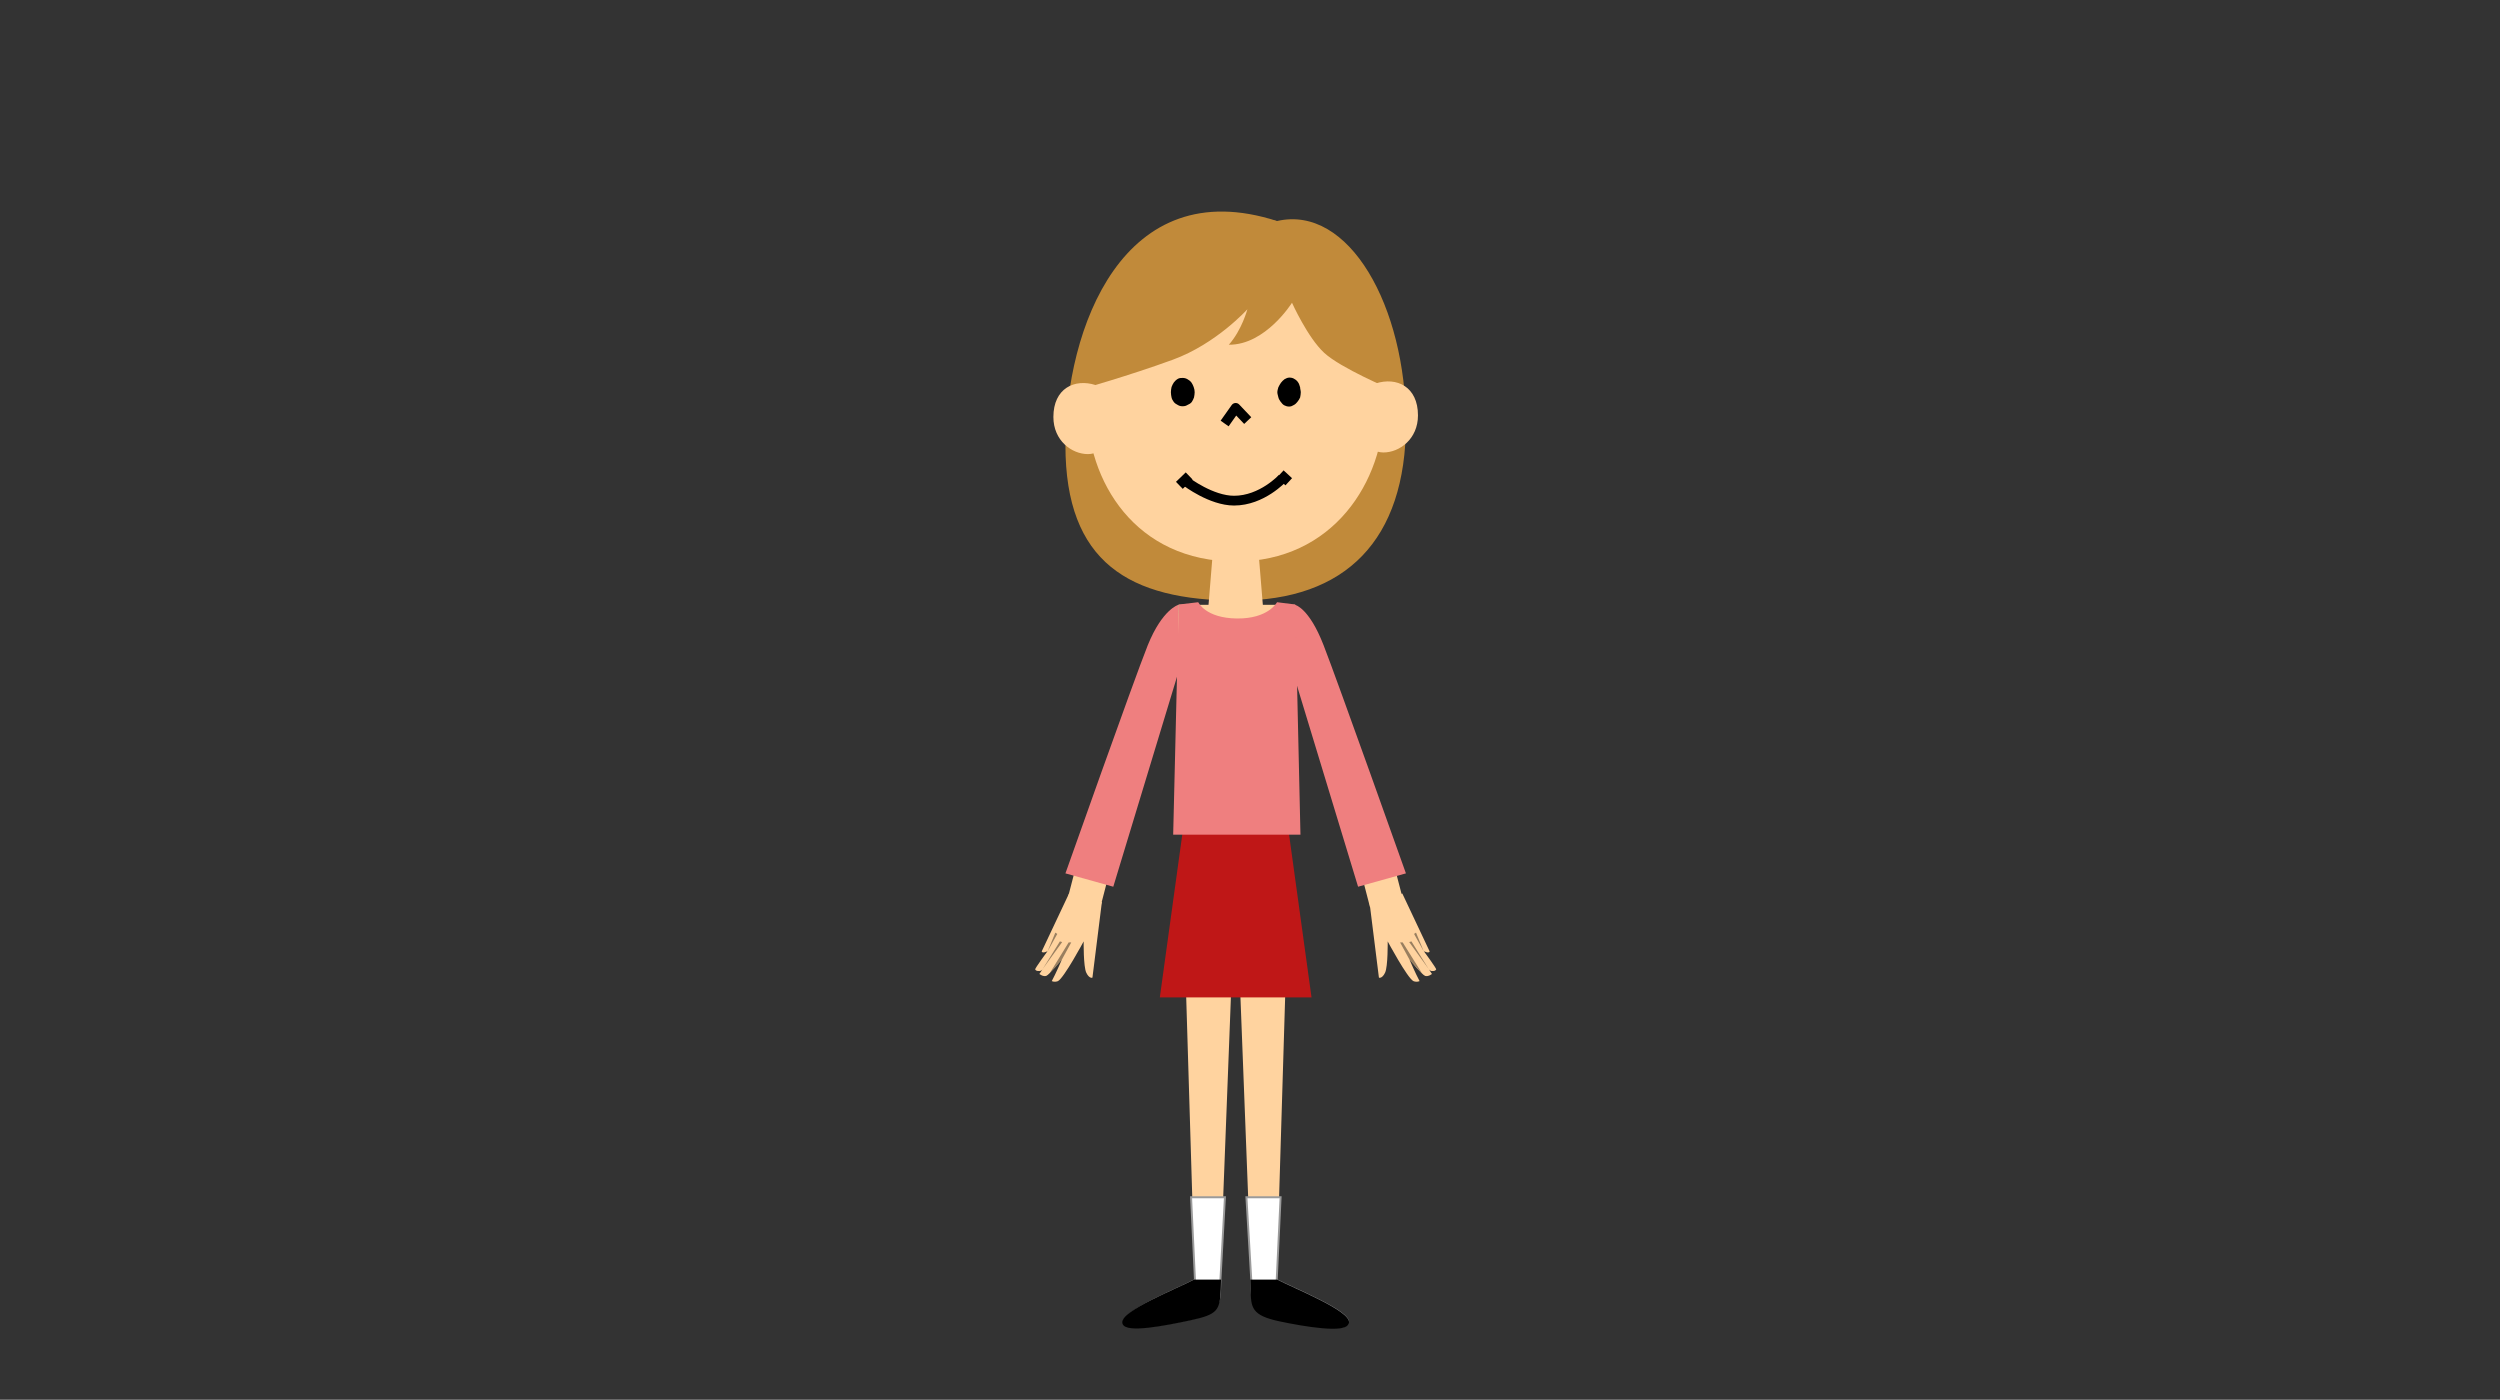 <svg xmlns="http://www.w3.org/2000/svg" viewBox="0 0 768 430"><rect x="0" y="0" width="768" height="430" fill="#333333" stroke="none"/><style>.a{fill:#C18A3A;}.b{fill:#FFD39F;}.c{fill:none;stroke-linejoin:round;stroke-width:3;stroke:#000;}.d{fill:#FFF;stroke-width:0.6;stroke:#9B9B9B;}.e{stroke-width:0.6;stroke:#000;}.f{opacity:0.4;}.g{fill:#EF7F7F;}</style><path d="M431.9 130.1c0 35.9-18.6 54.4-51.7 54.4 -33.4 0-52.9-11.8-52.9-47.7s17.7-84.2 65-68.9C414.4 62.8 431.9 94.1 431.9 130.1z" class="a"/><polygon points="389.6 206 369.6 206 372.8 167 386.4 167 " class="b"/><path d="M425.3 124.3c-0.1 23.8-15.9 48.2-45.7 48.2 -30.7 0-45.8-24.5-45.7-48.3 0.1-23.8 20.4-42.7 44.6-42.7S425.4 100.5 425.3 124.3z" class="b"/><path d="M427.1 119.5c0 0-15.2-6.4-20.3-11.1s-9.9-15.4-9.9-15.4 -8.1 13-19.4 12.9c4-4.5 5.7-10.9 5.7-10.9s-9.5 10.6-22.9 15.5c-13.4 4.9-28.3 9.1-28.3 9.1s2-53.1 47.8-53.1C426 66.4 427.1 119.5 427.1 119.5z" class="a"/><path d="M343.1 128.1c0 6-4 11.4-8.9 11.4s-10.6-4.1-10.6-11.4c0-8.8 6.5-11.9 13-9.8C341.3 119.7 343.1 122.1 343.1 128.1z" class="b"/><path d="M416.1 127.6c0 6 4 11.4 8.9 11.4s10.6-4.1 10.6-11.4c0-8.8-6.5-11.9-13-9.8C417.9 119.2 416.1 121.7 416.1 127.6z" class="b"/><path d="M367 120.5c0 0.5-0.1 1.1-0.2 1.6 -0.2 0.5-0.4 1-0.7 1.4 -0.3 0.4-0.8 0.7-1.3 0.9 -0.5 0.3-0.9 0.4-1.5 0.4s-1-0.1-1.5-0.4c-0.4-0.2-0.9-0.5-1.2-0.9 -0.3-0.4-0.6-0.9-0.7-1.4 -0.1-0.5-0.2-1-0.2-1.6s0.1-1.1 0.2-1.6c0.2-0.5 0.4-1 0.7-1.4 0.3-0.4 0.7-0.8 1.2-1.1 0.5-0.3 1-0.3 1.5-0.3s1 0.1 1.5 0.4c0.4 0.2 0.9 0.6 1.2 1 0.3 0.4 0.5 0.9 0.7 1.4C366.9 119.4 367 120 367 120.5z"/><path d="M399.6 120.5c0 0.5-0.1 1.1-0.2 1.6 -0.2 0.5-0.5 0.9-0.8 1.3 -0.3 0.4-0.7 0.8-1.1 1 -0.5 0.3-0.9 0.5-1.5 0.5s-1.1-0.2-1.5-0.4c-0.4-0.2-0.8-0.7-1.1-1.1 -0.3-0.4-0.6-0.9-0.7-1.4 -0.1-0.5-0.3-1-0.3-1.5s0.2-1.1 0.3-1.5c0.2-0.5 0.5-0.9 0.8-1.4 0.3-0.4 0.7-0.8 1.1-1.1 0.5-0.3 1-0.5 1.5-0.5s1.1 0.1 1.5 0.4c0.4 0.2 0.9 0.6 1.2 1.1 0.3 0.4 0.4 0.9 0.6 1.5C399.4 119.5 399.6 120 399.6 120.5z"/><polyline points=" 376.2 130.1 379.6 125.3 383.3 129.2 " class="c"/><line x1="365.3" y1="146.2" x2="362.3" y2="149.1" class="c"/><line x1="393.3" y1="145.6" x2="395.9" y2="148" class="c"/><path d="M364.5 148c0 0 7.6 5.8 14.6 5.8 8.6 0 14.9-6.9 14.9-6.9" class="c"/><polygon points="374.7 395.4 367.1 395.4 363.8 286.5 378.9 286.5 " class="b"/><path d="M374.7 396.8c-0.2 3.7-0.7 6.8-9 8.3 -8 1.5-19.8 3.4-20.6 0.9 -0.9-2.5 16.6-9.3 21.8-12.2 1.6 0 7.9 0 7.9 0S374.8 394.8 374.7 396.8z" class="b"/><path d="M376.3 367.8h-10.4l1.2 25.5c0 0-0.1 0-0.1 0 -4.7 2.5-22.2 9.5-21.3 12.9 0.8 2.8 12 0.6 20.1-1.1 8.3-1.8 8.8-4.7 9-8.9 0.1-2.2 0.1-2.8 0.1-2.8h0L376.3 367.8z" class="d"/><path d="M367 393.4c0 0-0.1 0-0.1 0 -4.7 2.5-22.8 9.7-21.8 13.1 0.8 2.8 12.6 0.5 20.6-1.2 8.3-1.8 8.7-3 9-9.1 0.1-2.2 0.1-2.8 0.1-2.8H367z" class="e"/><polygon points="384.5 395.4 392.1 395.4 395.4 286.5 380.3 286.5 " class="b"/><path d="M384.5 396.8c0.2 3.7 0.7 6.8 9 8.3 8 1.5 19.8 3.4 20.6 0.9 0.8-2.5-16.6-9.3-21.8-12.2 -1.6 0-7.9 0-7.9 0S384.4 394.8 384.5 396.8z" class="b"/><path d="M382.9 367.8h10.5l-1.2 25.5c0 0 0.1 0 0.1 0 4.7 2.5 22.8 9.7 21.8 13.1 -0.8 2.8-12.6 0.3-20.6-1.4 -8.3-1.8-8.8-4.7-9-8.9 -0.1-2.2-0.1-2.8-0.1-2.8h0L382.9 367.8z" class="d"/><path d="M392.2 393.4c0 0 0.1 0 0.1 0 4.7 2.5 22.8 9.7 21.8 13.1 -0.8 2.8-13.1 0.8-21.1-0.9 -8.3-1.8-8.4-4-8.5-9.4 -0.1-2.2-0.1-2.8-0.1-2.8h0H392.2z" class="e"/><polygon points="402.9 306.4 356.3 306.4 364.2 249.1 395 249.1 " fill="#BF1717"/><rect x="330.7" y="255.9" transform="matrix(0.968 0.251 -0.251 0.968 77.528 -75.645)" width="10.4" height="21.7" class="b"/><path d="M333.7 298.8c-0.9-1.9-0.8-9.6-0.8-9.6s-6 11.2-7.9 12.2c-0.5 0.2-1.2 0.3-1.9 0 1.2-2.2 3.1-6.6 3.1-6.6s-3.9 4.7-4.8 5c-1 0.3-2.1-0.6-2.1-0.6l1-1.5c0 0-0.4 0.7-1.2 0.6 -0.5 0-0.9-0.1-1.1-0.5 -0.1-0.3 3.8-5.6 3.8-5.6s-1.5 0.8-1.8 0.1l8.4-17.8 10.1 2.6 -2.9 23.2C335.6 300.4 334.6 300.7 333.7 298.8z" class="b"/><g class="f"><polygon points="326.2 294.8 329.1 289.5 328.3 289.5 322.4 299.1 "/><polygon points="320.3 297.7 326.3 289.4 325.6 289.2 "/><polygon points="321.8 292.3 324.8 286.9 324.2 286.5 "/></g><path d="M342 272.4l-14.7-4.1c0 0 20.9-59.1 25.3-70.1 4.5-11.1 9.4-12.4 9.4-12.4l0.7 18.4L342 272.4z" class="g"/><rect x="418.1" y="255.9" transform="matrix(-0.968 0.251 -0.251 -0.968 899.901 418.895)" width="10.4" height="21.7" class="b"/><path d="M425.5 298.8c0.9-1.9 0.8-9.6 0.8-9.6s6 11.2 7.9 12.2c0.5 0.2 1.2 0.3 1.9 0 -1.2-2.2-3.1-6.6-3.1-6.6s3.9 4.7 4.8 5c1 0.3 2.1-0.6 2.1-0.6l-1-1.5c0 0 0.4 0.7 1.2 0.6 0.5 0 0.9-0.1 1.1-0.5 0.1-0.3-3.8-5.6-3.8-5.6s1.5 0.8 1.8 0.1l-8.4-17.8 -10.1 2.6 2.9 23.2C423.6 300.4 424.6 300.7 425.5 298.8z" class="b"/><g class="f"><polygon points="433 294.8 430.1 289.5 430.9 289.5 436.9 299.1 "/><polygon points="438.9 297.7 432.9 289.4 433.6 289.2 "/><polygon points="437.4 292.3 434.4 286.9 435 286.5 "/></g><path d="M417.2 272.4l14.7-4.1c0 0-21-59.1-25.3-70.1 -4.5-11.6-8.8-12.4-8.8-12.4l-0.9 19.8L417.2 272.4z" class="g"/><rect x="362" y="185.8" width="35.8" height="65.5" class="b"/><path d="M399.5 256.4h-39.1l1.7-70.7 6-0.7c0 0 2.2 4.9 11.9 5 9.7 0.1 12.3-5 12.3-5l5.6 0.7L399.5 256.4z" class="g"/></svg>
